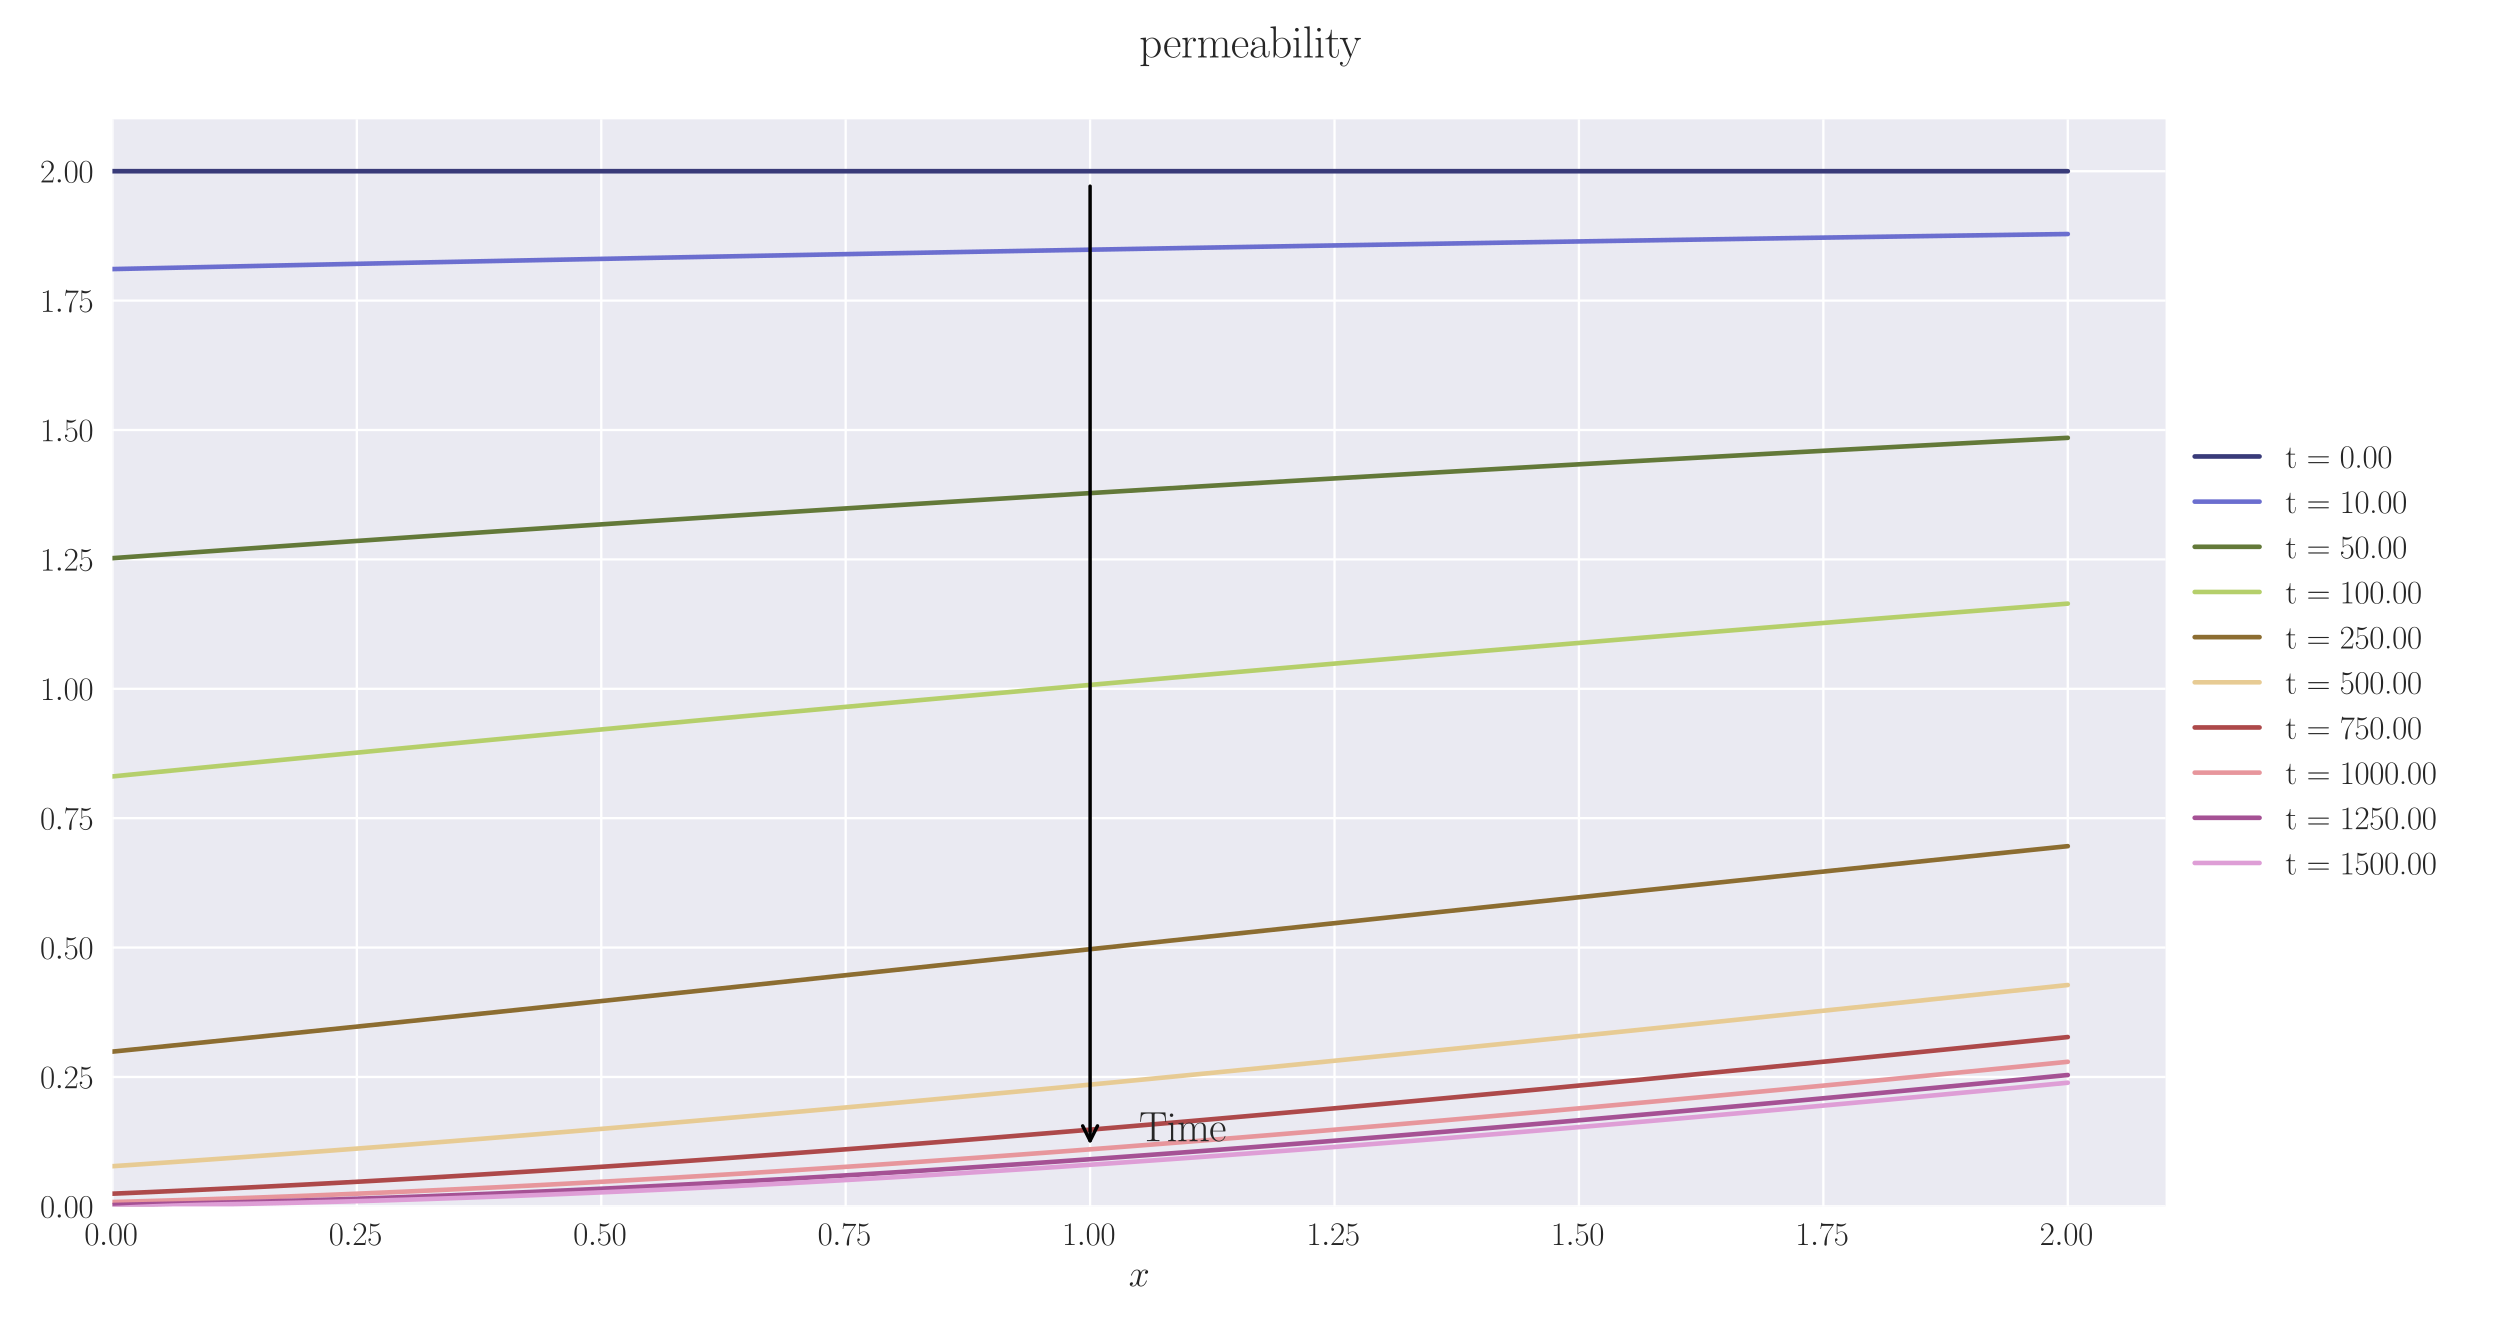 <?xml version="1.0" encoding="utf-8" standalone="no"?>
<!DOCTYPE svg PUBLIC "-//W3C//DTD SVG 1.1//EN"
  "http://www.w3.org/Graphics/SVG/1.1/DTD/svg11.dtd">
<svg xmlns:xlink="http://www.w3.org/1999/xlink" width="1080pt" height="576pt" viewBox="0 0 1080 576" xmlns="http://www.w3.org/2000/svg" version="1.1">
 <defs>
  <style type="text/css">*{stroke-linejoin: round; stroke-linecap: butt}</style>
 </defs>
 <g id="figure_1">
  <g id="patch_1">
   <path d="M 0 576 
L 1080 576 
L 1080 0 
L 0 0 
z
" style="fill: #ffffff"/>
  </g>
  <g id="axes_1">
   <g id="patch_2">
    <path d="M 48.559 521.153 
L 935.518 521.153 
L 935.518 51.564 
L 48.559 51.564 
z
" style="fill: #eaeaf2"/>
   </g>
   <g id="matplotlib.axis_1">
    <g id="xtick_1">
     <g id="line2d_1">
      <path d="M 48.559 521.153 
L 48.559 51.564 
" clip-path="url(#p40b52e8d7a)" style="fill: none; stroke: #ffffff; stroke-linecap: round"/>
     </g>
     <g id="line2d_2"/>
     <g id="text_1">
      <!-- $\mathdefault{0.00}$ -->
      <g style="fill: #262626" transform="translate(36.42 537.839) scale(0.14 -0.14)">
       <defs>
        <path id="CMR17-30" d="M 2688 2025 
C 2688 2416 2682 3080 2413 3591 
C 2176 4039 1798 4198 1466 4198 
C 1158 4198 768 4058 525 3597 
C 269 3118 243 2524 243 2025 
C 243 1661 250 1106 448 619 
C 723 -39 1216 -128 1466 -128 
C 1760 -128 2208 -7 2470 600 
C 2662 1042 2688 1559 2688 2025 
z
M 1466 -26 
C 1056 -26 813 325 723 812 
C 653 1188 653 1738 653 2096 
C 653 2588 653 2997 736 3387 
C 858 3929 1216 4096 1466 4096 
C 1728 4096 2067 3923 2189 3400 
C 2272 3036 2278 2607 2278 2096 
C 2278 1680 2278 1169 2202 792 
C 2067 95 1690 -26 1466 -26 
z
" transform="scale(0.016)"/>
        <path id="CMMI12-3a" d="M 1178 307 
C 1178 492 1024 619 870 619 
C 685 619 557 466 557 313 
C 557 128 710 0 864 0 
C 1050 0 1178 153 1178 307 
z
" transform="scale(0.016)"/>
       </defs>
       <use xlink:href="#CMR17-30" transform="scale(0.996)"/>
       <use xlink:href="#CMMI12-3a" transform="translate(45.69 0) scale(0.996)"/>
       <use xlink:href="#CMR17-30" transform="translate(72.788 0) scale(0.996)"/>
       <use xlink:href="#CMR17-30" transform="translate(118.478 0) scale(0.996)"/>
      </g>
     </g>
    </g>
    <g id="xtick_2">
     <g id="line2d_3">
      <path d="M 154.149 521.153 
L 154.149 51.564 
" clip-path="url(#p40b52e8d7a)" style="fill: none; stroke: #ffffff; stroke-linecap: round"/>
     </g>
     <g id="line2d_4"/>
     <g id="text_2">
      <!-- $\mathdefault{0.25}$ -->
      <g style="fill: #262626" transform="translate(142.01 537.839) scale(0.14 -0.14)">
       <defs>
        <path id="CMR17-32" d="M 2669 989 
L 2554 989 
C 2490 536 2438 459 2413 420 
C 2381 369 1920 369 1830 369 
L 602 369 
C 832 619 1280 1072 1824 1597 
C 2214 1967 2669 2402 2669 3035 
C 2669 3790 2067 4224 1395 4224 
C 691 4224 262 3604 262 3030 
C 262 2780 448 2748 525 2748 
C 589 2748 781 2787 781 3010 
C 781 3207 614 3264 525 3264 
C 486 3264 448 3258 422 3245 
C 544 3790 915 4058 1306 4058 
C 1862 4058 2227 3617 2227 3035 
C 2227 2479 1901 2000 1536 1584 
L 262 146 
L 262 0 
L 2515 0 
L 2669 989 
z
" transform="scale(0.016)"/>
        <path id="CMR17-35" d="M 730 3692 
C 794 3666 1056 3584 1325 3584 
C 1920 3584 2246 3911 2432 4100 
C 2432 4157 2432 4192 2394 4192 
C 2387 4192 2374 4192 2323 4163 
C 2099 4058 1837 3973 1517 3973 
C 1325 3973 1037 3999 723 4139 
C 653 4171 640 4171 634 4171 
C 602 4171 595 4164 595 4037 
L 595 2203 
C 595 2089 595 2057 659 2057 
C 691 2057 704 2070 736 2114 
C 941 2401 1222 2522 1542 2522 
C 1766 2522 2246 2382 2246 1289 
C 2246 1085 2246 715 2054 421 
C 1894 159 1645 25 1370 25 
C 947 25 518 320 403 814 
C 429 807 480 795 506 795 
C 589 795 749 840 749 1038 
C 749 1210 627 1280 506 1280 
C 358 1280 262 1190 262 1011 
C 262 454 704 -128 1382 -128 
C 2042 -128 2669 440 2669 1264 
C 2669 2030 2170 2624 1549 2624 
C 1222 2624 947 2503 730 2274 
L 730 3692 
z
" transform="scale(0.016)"/>
       </defs>
       <use xlink:href="#CMR17-30" transform="scale(0.996)"/>
       <use xlink:href="#CMMI12-3a" transform="translate(45.69 0) scale(0.996)"/>
       <use xlink:href="#CMR17-32" transform="translate(72.788 0) scale(0.996)"/>
       <use xlink:href="#CMR17-35" transform="translate(118.478 0) scale(0.996)"/>
      </g>
     </g>
    </g>
    <g id="xtick_3">
     <g id="line2d_5">
      <path d="M 259.74 521.153 
L 259.74 51.564 
" clip-path="url(#p40b52e8d7a)" style="fill: none; stroke: #ffffff; stroke-linecap: round"/>
     </g>
     <g id="line2d_6"/>
     <g id="text_3">
      <!-- $\mathdefault{0.50}$ -->
      <g style="fill: #262626" transform="translate(247.6 537.839) scale(0.14 -0.14)">
       <use xlink:href="#CMR17-30" transform="scale(0.996)"/>
       <use xlink:href="#CMMI12-3a" transform="translate(45.69 0) scale(0.996)"/>
       <use xlink:href="#CMR17-35" transform="translate(72.788 0) scale(0.996)"/>
       <use xlink:href="#CMR17-30" transform="translate(118.478 0) scale(0.996)"/>
      </g>
     </g>
    </g>
    <g id="xtick_4">
     <g id="line2d_7">
      <path d="M 365.33 521.153 
L 365.33 51.564 
" clip-path="url(#p40b52e8d7a)" style="fill: none; stroke: #ffffff; stroke-linecap: round"/>
     </g>
     <g id="line2d_8"/>
     <g id="text_4">
      <!-- $\mathdefault{0.75}$ -->
      <g style="fill: #262626" transform="translate(353.19 537.839) scale(0.14 -0.14)">
       <defs>
        <path id="CMR17-37" d="M 2886 3941 
L 2886 4081 
L 1382 4081 
C 634 4081 621 4165 595 4288 
L 480 4288 
L 294 3094 
L 410 3094 
C 429 3215 474 3540 550 3661 
C 589 3712 1062 3712 1171 3712 
L 2579 3712 
L 1869 2661 
C 1395 1954 1069 999 1069 165 
C 1069 89 1069 -128 1299 -128 
C 1530 -128 1530 89 1530 171 
L 1530 465 
C 1530 1508 1709 2196 2003 2636 
L 2886 3941 
z
" transform="scale(0.016)"/>
       </defs>
       <use xlink:href="#CMR17-30" transform="scale(0.996)"/>
       <use xlink:href="#CMMI12-3a" transform="translate(45.69 0) scale(0.996)"/>
       <use xlink:href="#CMR17-37" transform="translate(72.788 0) scale(0.996)"/>
       <use xlink:href="#CMR17-35" transform="translate(118.478 0) scale(0.996)"/>
      </g>
     </g>
    </g>
    <g id="xtick_5">
     <g id="line2d_9">
      <path d="M 470.92 521.153 
L 470.92 51.564 
" clip-path="url(#p40b52e8d7a)" style="fill: none; stroke: #ffffff; stroke-linecap: round"/>
     </g>
     <g id="line2d_10"/>
     <g id="text_5">
      <!-- $\mathdefault{1.00}$ -->
      <g style="fill: #262626" transform="translate(458.781 537.839) scale(0.14 -0.14)">
       <defs>
        <path id="CMR17-31" d="M 1702 4058 
C 1702 4192 1696 4192 1606 4192 
C 1357 3916 979 3827 621 3827 
C 602 3827 570 3827 563 3808 
C 557 3795 557 3782 557 3648 
C 755 3648 1088 3686 1344 3839 
L 1344 461 
C 1344 236 1331 160 781 160 
L 589 160 
L 589 0 
C 896 0 1216 0 1523 0 
C 1830 0 2150 0 2458 0 
L 2458 160 
L 2266 160 
C 1715 160 1702 230 1702 458 
L 1702 4058 
z
" transform="scale(0.016)"/>
       </defs>
       <use xlink:href="#CMR17-31" transform="scale(0.996)"/>
       <use xlink:href="#CMMI12-3a" transform="translate(45.69 0) scale(0.996)"/>
       <use xlink:href="#CMR17-30" transform="translate(72.788 0) scale(0.996)"/>
       <use xlink:href="#CMR17-30" transform="translate(118.478 0) scale(0.996)"/>
      </g>
     </g>
    </g>
    <g id="xtick_6">
     <g id="line2d_11">
      <path d="M 576.511 521.153 
L 576.511 51.564 
" clip-path="url(#p40b52e8d7a)" style="fill: none; stroke: #ffffff; stroke-linecap: round"/>
     </g>
     <g id="line2d_12"/>
     <g id="text_6">
      <!-- $\mathdefault{1.25}$ -->
      <g style="fill: #262626" transform="translate(564.371 537.839) scale(0.14 -0.14)">
       <use xlink:href="#CMR17-31" transform="scale(0.996)"/>
       <use xlink:href="#CMMI12-3a" transform="translate(45.69 0) scale(0.996)"/>
       <use xlink:href="#CMR17-32" transform="translate(72.788 0) scale(0.996)"/>
       <use xlink:href="#CMR17-35" transform="translate(118.478 0) scale(0.996)"/>
      </g>
     </g>
    </g>
    <g id="xtick_7">
     <g id="line2d_13">
      <path d="M 682.101 521.153 
L 682.101 51.564 
" clip-path="url(#p40b52e8d7a)" style="fill: none; stroke: #ffffff; stroke-linecap: round"/>
     </g>
     <g id="line2d_14"/>
     <g id="text_7">
      <!-- $\mathdefault{1.50}$ -->
      <g style="fill: #262626" transform="translate(669.961 537.839) scale(0.14 -0.14)">
       <use xlink:href="#CMR17-31" transform="scale(0.996)"/>
       <use xlink:href="#CMMI12-3a" transform="translate(45.69 0) scale(0.996)"/>
       <use xlink:href="#CMR17-35" transform="translate(72.788 0) scale(0.996)"/>
       <use xlink:href="#CMR17-30" transform="translate(118.478 0) scale(0.996)"/>
      </g>
     </g>
    </g>
    <g id="xtick_8">
     <g id="line2d_15">
      <path d="M 787.691 521.153 
L 787.691 51.564 
" clip-path="url(#p40b52e8d7a)" style="fill: none; stroke: #ffffff; stroke-linecap: round"/>
     </g>
     <g id="line2d_16"/>
     <g id="text_8">
      <!-- $\mathdefault{1.75}$ -->
      <g style="fill: #262626" transform="translate(775.552 537.839) scale(0.14 -0.14)">
       <use xlink:href="#CMR17-31" transform="scale(0.996)"/>
       <use xlink:href="#CMMI12-3a" transform="translate(45.69 0) scale(0.996)"/>
       <use xlink:href="#CMR17-37" transform="translate(72.788 0) scale(0.996)"/>
       <use xlink:href="#CMR17-35" transform="translate(118.478 0) scale(0.996)"/>
      </g>
     </g>
    </g>
    <g id="xtick_9">
     <g id="line2d_17">
      <path d="M 893.282 521.153 
L 893.282 51.564 
" clip-path="url(#p40b52e8d7a)" style="fill: none; stroke: #ffffff; stroke-linecap: round"/>
     </g>
     <g id="line2d_18"/>
     <g id="text_9">
      <!-- $\mathdefault{2.00}$ -->
      <g style="fill: #262626" transform="translate(881.142 537.839) scale(0.14 -0.14)">
       <use xlink:href="#CMR17-32" transform="scale(0.996)"/>
       <use xlink:href="#CMMI12-3a" transform="translate(45.69 0) scale(0.996)"/>
       <use xlink:href="#CMR17-30" transform="translate(72.788 0) scale(0.996)"/>
       <use xlink:href="#CMR17-30" transform="translate(118.478 0) scale(0.996)"/>
      </g>
     </g>
    </g>
    <g id="text_10">
     <!-- $x$ -->
     <g style="fill: #262626" transform="translate(487.604 555.621) scale(0.16 -0.16)">
      <defs>
       <path id="CMMI12-78" d="M 3034 2606 
C 2829 2567 2752 2414 2752 2293 
C 2752 2139 2874 2088 2963 2088 
C 3155 2088 3290 2254 3290 2427 
C 3290 2695 2982 2816 2714 2816 
C 2323 2816 2106 2433 2048 2312 
C 1901 2816 1504 2816 1389 2816 
C 736 2816 390 1980 390 1839 
C 390 1814 416 1782 461 1782 
C 512 1782 525 1820 538 1846 
C 755 2555 1184 2689 1370 2689 
C 1658 2689 1715 2420 1715 2267 
C 1715 2127 1677 1980 1600 1673 
L 1382 798 
C 1286 415 1101 64 762 64 
C 730 64 570 64 435 147 
C 666 192 717 383 717 460 
C 717 588 621 664 499 664 
C 346 664 179 530 179 326 
C 179 57 480 -64 755 -64 
C 1062 -64 1280 179 1414 441 
C 1517 64 1837 -64 2074 -64 
C 2726 -64 3072 773 3072 913 
C 3072 945 3046 971 3008 971 
C 2950 971 2944 939 2925 888 
C 2752 326 2381 64 2093 64 
C 1869 64 1747 230 1747 492 
C 1747 632 1773 734 1875 1156 
L 2099 2024 
C 2195 2408 2413 2689 2707 2689 
C 2720 2689 2899 2689 3034 2606 
z
" transform="scale(0.016)"/>
      </defs>
      <use xlink:href="#CMMI12-78" transform="scale(0.996)"/>
     </g>
    </g>
   </g>
   <g id="matplotlib.axis_2">
    <g id="ytick_1">
     <g id="line2d_19">
      <path d="M 48.559 521.153 
L 935.518 521.153 
" clip-path="url(#p40b52e8d7a)" style="fill: none; stroke: #ffffff; stroke-linecap: round"/>
     </g>
     <g id="line2d_20"/>
     <g id="text_11">
      <!-- $\mathdefault{0.00}$ -->
      <g style="fill: #262626" transform="translate(17.28 525.996) scale(0.14 -0.14)">
       <use xlink:href="#CMR17-30" transform="scale(0.996)"/>
       <use xlink:href="#CMMI12-3a" transform="translate(45.69 0) scale(0.996)"/>
       <use xlink:href="#CMR17-30" transform="translate(72.788 0) scale(0.996)"/>
       <use xlink:href="#CMR17-30" transform="translate(118.478 0) scale(0.996)"/>
      </g>
     </g>
    </g>
    <g id="ytick_2">
     <g id="line2d_21">
      <path d="M 48.559 465.254 
L 935.518 465.254 
" clip-path="url(#p40b52e8d7a)" style="fill: none; stroke: #ffffff; stroke-linecap: round"/>
     </g>
     <g id="line2d_22"/>
     <g id="text_12">
      <!-- $\mathdefault{0.25}$ -->
      <g style="fill: #262626" transform="translate(17.28 470.097) scale(0.14 -0.14)">
       <use xlink:href="#CMR17-30" transform="scale(0.996)"/>
       <use xlink:href="#CMMI12-3a" transform="translate(45.69 0) scale(0.996)"/>
       <use xlink:href="#CMR17-32" transform="translate(72.788 0) scale(0.996)"/>
       <use xlink:href="#CMR17-35" transform="translate(118.478 0) scale(0.996)"/>
      </g>
     </g>
    </g>
    <g id="ytick_3">
     <g id="line2d_23">
      <path d="M 48.559 409.356 
L 935.518 409.356 
" clip-path="url(#p40b52e8d7a)" style="fill: none; stroke: #ffffff; stroke-linecap: round"/>
     </g>
     <g id="line2d_24"/>
     <g id="text_13">
      <!-- $\mathdefault{0.50}$ -->
      <g style="fill: #262626" transform="translate(17.28 414.198) scale(0.14 -0.14)">
       <use xlink:href="#CMR17-30" transform="scale(0.996)"/>
       <use xlink:href="#CMMI12-3a" transform="translate(45.69 0) scale(0.996)"/>
       <use xlink:href="#CMR17-35" transform="translate(72.788 0) scale(0.996)"/>
       <use xlink:href="#CMR17-30" transform="translate(118.478 0) scale(0.996)"/>
      </g>
     </g>
    </g>
    <g id="ytick_4">
     <g id="line2d_25">
      <path d="M 48.559 353.457 
L 935.518 353.457 
" clip-path="url(#p40b52e8d7a)" style="fill: none; stroke: #ffffff; stroke-linecap: round"/>
     </g>
     <g id="line2d_26"/>
     <g id="text_14">
      <!-- $\mathdefault{0.75}$ -->
      <g style="fill: #262626" transform="translate(17.28 358.3) scale(0.14 -0.14)">
       <use xlink:href="#CMR17-30" transform="scale(0.996)"/>
       <use xlink:href="#CMMI12-3a" transform="translate(45.69 0) scale(0.996)"/>
       <use xlink:href="#CMR17-37" transform="translate(72.788 0) scale(0.996)"/>
       <use xlink:href="#CMR17-35" transform="translate(118.478 0) scale(0.996)"/>
      </g>
     </g>
    </g>
    <g id="ytick_5">
     <g id="line2d_27">
      <path d="M 48.559 297.558 
L 935.518 297.558 
" clip-path="url(#p40b52e8d7a)" style="fill: none; stroke: #ffffff; stroke-linecap: round"/>
     </g>
     <g id="line2d_28"/>
     <g id="text_15">
      <!-- $\mathdefault{1.00}$ -->
      <g style="fill: #262626" transform="translate(17.28 302.401) scale(0.14 -0.14)">
       <use xlink:href="#CMR17-31" transform="scale(0.996)"/>
       <use xlink:href="#CMMI12-3a" transform="translate(45.69 0) scale(0.996)"/>
       <use xlink:href="#CMR17-30" transform="translate(72.788 0) scale(0.996)"/>
       <use xlink:href="#CMR17-30" transform="translate(118.478 0) scale(0.996)"/>
      </g>
     </g>
    </g>
    <g id="ytick_6">
     <g id="line2d_29">
      <path d="M 48.559 241.659 
L 935.518 241.659 
" clip-path="url(#p40b52e8d7a)" style="fill: none; stroke: #ffffff; stroke-linecap: round"/>
     </g>
     <g id="line2d_30"/>
     <g id="text_16">
      <!-- $\mathdefault{1.25}$ -->
      <g style="fill: #262626" transform="translate(17.28 246.502) scale(0.14 -0.14)">
       <use xlink:href="#CMR17-31" transform="scale(0.996)"/>
       <use xlink:href="#CMMI12-3a" transform="translate(45.69 0) scale(0.996)"/>
       <use xlink:href="#CMR17-32" transform="translate(72.788 0) scale(0.996)"/>
       <use xlink:href="#CMR17-35" transform="translate(118.478 0) scale(0.996)"/>
      </g>
     </g>
    </g>
    <g id="ytick_7">
     <g id="line2d_31">
      <path d="M 48.559 185.76 
L 935.518 185.76 
" clip-path="url(#p40b52e8d7a)" style="fill: none; stroke: #ffffff; stroke-linecap: round"/>
     </g>
     <g id="line2d_32"/>
     <g id="text_17">
      <!-- $\mathdefault{1.50}$ -->
      <g style="fill: #262626" transform="translate(17.28 190.603) scale(0.14 -0.14)">
       <use xlink:href="#CMR17-31" transform="scale(0.996)"/>
       <use xlink:href="#CMMI12-3a" transform="translate(45.69 0) scale(0.996)"/>
       <use xlink:href="#CMR17-35" transform="translate(72.788 0) scale(0.996)"/>
       <use xlink:href="#CMR17-30" transform="translate(118.478 0) scale(0.996)"/>
      </g>
     </g>
    </g>
    <g id="ytick_8">
     <g id="line2d_33">
      <path d="M 48.559 129.862 
L 935.518 129.862 
" clip-path="url(#p40b52e8d7a)" style="fill: none; stroke: #ffffff; stroke-linecap: round"/>
     </g>
     <g id="line2d_34"/>
     <g id="text_18">
      <!-- $\mathdefault{1.75}$ -->
      <g style="fill: #262626" transform="translate(17.28 134.705) scale(0.14 -0.14)">
       <use xlink:href="#CMR17-31" transform="scale(0.996)"/>
       <use xlink:href="#CMMI12-3a" transform="translate(45.69 0) scale(0.996)"/>
       <use xlink:href="#CMR17-37" transform="translate(72.788 0) scale(0.996)"/>
       <use xlink:href="#CMR17-35" transform="translate(118.478 0) scale(0.996)"/>
      </g>
     </g>
    </g>
    <g id="ytick_9">
     <g id="line2d_35">
      <path d="M 48.559 73.963 
L 935.518 73.963 
" clip-path="url(#p40b52e8d7a)" style="fill: none; stroke: #ffffff; stroke-linecap: round"/>
     </g>
     <g id="line2d_36"/>
     <g id="text_19">
      <!-- $\mathdefault{2.00}$ -->
      <g style="fill: #262626" transform="translate(17.28 78.806) scale(0.14 -0.14)">
       <use xlink:href="#CMR17-32" transform="scale(0.996)"/>
       <use xlink:href="#CMMI12-3a" transform="translate(45.69 0) scale(0.996)"/>
       <use xlink:href="#CMR17-30" transform="translate(72.788 0) scale(0.996)"/>
       <use xlink:href="#CMR17-30" transform="translate(118.478 0) scale(0.996)"/>
      </g>
     </g>
    </g>
   </g>
   <g id="line2d_37">
    <path d="M 48.559 73.963 
L 57.006 73.963 
L 65.454 73.963 
L 73.901 73.963 
L 82.348 73.963 
L 90.795 73.963 
L 99.242 73.963 
L 107.69 73.963 
L 116.137 73.963 
L 124.584 73.963 
L 133.031 73.963 
L 141.479 73.963 
L 149.926 73.963 
L 158.373 73.963 
L 166.82 73.963 
L 175.267 73.963 
L 183.715 73.963 
L 192.162 73.963 
L 200.609 73.963 
L 209.056 73.963 
L 217.504 73.963 
L 225.951 73.963 
L 234.398 73.963 
L 242.845 73.963 
L 251.292 73.963 
L 259.74 73.963 
L 268.187 73.963 
L 276.634 73.963 
L 285.081 73.963 
L 293.529 73.963 
L 301.976 73.963 
L 310.423 73.963 
L 318.87 73.963 
L 327.317 73.963 
L 335.765 73.963 
L 344.212 73.963 
L 352.659 73.963 
L 361.106 73.963 
L 369.554 73.963 
L 378.001 73.963 
L 386.448 73.963 
L 394.895 73.963 
L 403.343 73.963 
L 411.79 73.963 
L 420.237 73.963 
L 428.684 73.963 
L 437.131 73.963 
L 445.579 73.963 
L 454.026 73.963 
L 462.473 73.963 
L 470.92 73.963 
L 479.368 73.963 
L 487.815 73.963 
L 496.262 73.963 
L 504.709 73.963 
L 513.156 73.963 
L 521.604 73.963 
L 530.051 73.963 
L 538.498 73.963 
L 546.945 73.963 
L 555.393 73.963 
L 563.84 73.963 
L 572.287 73.963 
L 580.734 73.963 
L 589.181 73.963 
L 597.629 73.963 
L 606.076 73.963 
L 614.523 73.963 
L 622.97 73.963 
L 631.418 73.963 
L 639.865 73.963 
L 648.312 73.963 
L 656.759 73.963 
L 665.206 73.963 
L 673.654 73.963 
L 682.101 73.963 
L 690.548 73.963 
L 698.995 73.963 
L 707.443 73.963 
L 715.89 73.963 
L 724.337 73.963 
L 732.784 73.963 
L 741.232 73.963 
L 749.679 73.963 
L 758.126 73.963 
L 766.573 73.963 
L 775.02 73.963 
L 783.468 73.963 
L 791.915 73.963 
L 800.362 73.963 
L 808.809 73.963 
L 817.257 73.963 
L 825.704 73.963 
L 834.151 73.963 
L 842.598 73.963 
L 851.045 73.963 
L 859.493 73.963 
L 867.94 73.963 
L 876.387 73.963 
L 884.834 73.963 
L 893.282 73.963 
" clip-path="url(#p40b52e8d7a)" style="fill: none; stroke: #393b79; stroke-width: 2; stroke-linecap: round"/>
   </g>
   <g id="line2d_38">
    <path d="M 48.559 116.243 
L 57.006 116.059 
L 65.454 115.875 
L 73.901 115.691 
L 82.348 115.506 
L 90.795 115.323 
L 99.242 115.14 
L 107.69 114.959 
L 116.137 114.778 
L 124.584 114.598 
L 133.031 114.419 
L 141.479 114.241 
L 149.926 114.063 
L 158.373 113.887 
L 166.82 113.711 
L 175.267 113.537 
L 183.715 113.363 
L 192.162 113.19 
L 200.609 113.018 
L 209.056 112.846 
L 217.504 112.676 
L 225.951 112.506 
L 234.398 112.337 
L 242.845 112.169 
L 251.292 112.002 
L 259.74 111.835 
L 268.187 111.667 
L 276.634 111.499 
L 285.081 111.333 
L 293.529 111.167 
L 301.976 111.003 
L 310.423 110.839 
L 318.87 110.676 
L 327.317 110.513 
L 335.765 110.352 
L 344.212 110.191 
L 352.659 110.031 
L 361.106 109.871 
L 369.554 109.713 
L 378.001 109.555 
L 386.448 109.398 
L 394.895 109.242 
L 403.343 109.087 
L 411.79 108.932 
L 420.237 108.778 
L 428.684 108.625 
L 437.131 108.472 
L 445.579 108.32 
L 454.026 108.169 
L 462.473 108.019 
L 470.92 107.869 
L 479.368 107.718 
L 487.815 107.567 
L 496.262 107.418 
L 504.709 107.269 
L 513.156 107.121 
L 521.604 106.973 
L 530.051 106.826 
L 538.498 106.68 
L 546.945 106.535 
L 555.393 106.391 
L 563.84 106.247 
L 572.287 106.103 
L 580.734 105.961 
L 589.181 105.819 
L 597.629 105.678 
L 606.076 105.537 
L 614.523 105.397 
L 622.97 105.258 
L 631.418 105.12 
L 639.865 104.982 
L 648.312 104.845 
L 656.759 104.708 
L 665.206 104.572 
L 673.654 104.437 
L 682.101 104.303 
L 690.548 104.169 
L 698.995 104.035 
L 707.443 103.903 
L 715.89 103.769 
L 724.337 103.635 
L 732.784 103.503 
L 741.232 103.371 
L 749.679 103.239 
L 758.126 103.108 
L 766.573 102.978 
L 775.02 102.849 
L 783.468 102.72 
L 791.915 102.591 
L 800.362 102.464 
L 808.809 102.337 
L 817.257 102.21 
L 825.704 102.084 
L 834.151 101.959 
L 842.598 101.834 
L 851.045 101.71 
L 859.493 101.587 
L 867.94 101.464 
L 876.387 101.341 
L 884.834 101.22 
L 893.282 101.098 
" clip-path="url(#p40b52e8d7a)" style="fill: none; stroke: #6b6ecf; stroke-width: 2; stroke-linecap: round"/>
   </g>
   <g id="line2d_39">
    <path d="M 48.559 241.131 
L 57.006 240.527 
L 65.454 239.922 
L 73.901 239.319 
L 82.348 238.718 
L 90.795 238.122 
L 99.242 237.524 
L 107.69 236.927 
L 116.137 236.335 
L 124.584 235.746 
L 133.031 235.154 
L 141.479 234.565 
L 149.926 233.98 
L 158.373 233.399 
L 166.82 232.814 
L 175.267 232.232 
L 183.715 231.655 
L 192.162 231.08 
L 200.609 230.502 
L 209.056 229.928 
L 217.504 229.357 
L 225.951 228.79 
L 234.398 228.22 
L 242.845 227.652 
L 251.292 227.088 
L 259.74 226.528 
L 268.187 225.966 
L 276.634 225.405 
L 285.081 224.848 
L 293.529 224.294 
L 301.976 223.741 
L 310.423 223.187 
L 318.87 222.636 
L 327.317 222.088 
L 335.765 221.543 
L 344.212 220.997 
L 352.659 220.452 
L 361.106 219.91 
L 369.554 219.372 
L 378.001 218.835 
L 386.448 218.296 
L 394.895 217.761 
L 403.343 217.228 
L 411.79 216.699 
L 420.237 216.169 
L 428.684 215.639 
L 437.131 215.113 
L 445.579 214.589 
L 454.026 214.068 
L 462.473 213.546 
L 470.92 213.025 
L 479.368 212.507 
L 487.815 211.992 
L 496.262 211.48 
L 504.709 210.966 
L 513.156 210.454 
L 521.604 209.944 
L 530.051 209.437 
L 538.498 208.933 
L 546.945 208.429 
L 555.393 207.924 
L 563.84 207.423 
L 572.287 206.924 
L 580.734 206.428 
L 589.181 205.933 
L 597.629 205.436 
L 606.076 204.943 
L 614.523 204.452 
L 622.97 203.963 
L 631.418 203.478 
L 639.865 202.99 
L 648.312 202.504 
L 656.759 202.02 
L 665.206 201.54 
L 673.654 201.062 
L 682.101 200.585 
L 690.548 200.106 
L 698.995 199.63 
L 707.443 199.157 
L 715.89 198.686 
L 724.337 198.217 
L 732.784 197.75 
L 741.232 197.281 
L 749.679 196.814 
L 758.126 196.35 
L 766.573 195.889 
L 775.02 195.43 
L 783.468 194.971 
L 791.915 194.512 
L 800.362 194.054 
L 808.809 193.6 
L 817.257 193.148 
L 825.704 192.698 
L 834.151 192.25 
L 842.598 191.799 
L 851.045 191.351 
L 859.493 190.906 
L 867.94 190.462 
L 876.387 190.022 
L 884.834 189.583 
L 893.282 189.143 
" clip-path="url(#p40b52e8d7a)" style="fill: none; stroke: #637939; stroke-width: 2; stroke-linecap: round"/>
   </g>
   <g id="line2d_40">
    <path d="M 48.559 335.416 
L 57.006 334.586 
L 65.454 333.756 
L 73.901 332.928 
L 82.348 332.103 
L 90.795 331.278 
L 99.242 330.454 
L 107.69 329.634 
L 116.137 328.813 
L 124.584 327.995 
L 133.031 327.179 
L 141.479 326.363 
L 149.926 325.55 
L 158.373 324.738 
L 166.82 323.927 
L 175.267 323.12 
L 183.715 322.312 
L 192.162 321.506 
L 200.609 320.703 
L 209.056 319.9 
L 217.504 319.101 
L 225.951 318.301 
L 234.398 317.504 
L 242.845 316.709 
L 251.292 315.914 
L 259.74 315.123 
L 268.187 314.331 
L 276.634 313.544 
L 285.081 312.756 
L 293.529 311.971 
L 301.976 311.187 
L 310.423 310.405 
L 318.87 309.625 
L 327.317 308.846 
L 335.765 308.07 
L 344.212 307.294 
L 352.659 306.522 
L 361.106 305.749 
L 369.554 304.98 
L 378.001 304.211 
L 386.448 303.446 
L 394.895 302.68 
L 403.343 301.919 
L 411.79 301.156 
L 420.237 300.398 
L 428.684 299.64 
L 437.131 298.885 
L 445.579 298.13 
L 454.026 297.378 
L 462.473 296.628 
L 470.92 295.879 
L 479.368 295.132 
L 487.815 294.387 
L 496.262 293.645 
L 504.709 292.902 
L 513.156 292.164 
L 521.604 291.424 
L 530.051 290.69 
L 538.498 289.954 
L 546.945 289.222 
L 555.393 288.492 
L 563.84 287.762 
L 572.287 287.037 
L 580.734 286.31 
L 589.181 285.588 
L 597.629 284.865 
L 606.076 284.146 
L 614.523 283.429 
L 622.97 282.712 
L 631.418 282 
L 639.865 281.285 
L 648.312 280.575 
L 656.759 279.867 
L 665.206 279.159 
L 673.654 278.456 
L 682.101 277.751 
L 690.548 277.05 
L 698.995 276.351 
L 707.443 275.652 
L 715.89 274.957 
L 724.337 274.262 
L 732.784 273.57 
L 741.232 272.881 
L 749.679 272.191 
L 758.126 271.504 
L 766.573 270.82 
L 775.02 270.136 
L 783.468 269.456 
L 791.915 268.776 
L 800.362 268.097 
L 808.809 267.424 
L 817.257 266.749 
L 825.704 266.076 
L 834.151 265.408 
L 842.598 264.738 
L 851.045 264.071 
L 859.493 263.409 
L 867.94 262.744 
L 876.387 262.083 
L 884.834 261.426 
L 893.282 260.766 
" clip-path="url(#p40b52e8d7a)" style="fill: none; stroke: #b5cf6b; stroke-width: 2; stroke-linecap: round"/>
   </g>
   <g id="line2d_41">
    <path d="M 48.559 454.302 
L 57.006 453.447 
L 65.454 452.591 
L 73.901 451.732 
L 82.348 450.872 
L 90.795 450.01 
L 99.242 449.147 
L 107.69 448.281 
L 116.137 447.414 
L 124.584 446.545 
L 133.031 445.675 
L 141.479 444.803 
L 149.926 443.93 
L 158.373 443.055 
L 166.82 442.179 
L 175.267 441.301 
L 183.715 440.422 
L 192.162 439.542 
L 200.609 438.661 
L 209.056 437.779 
L 217.504 436.895 
L 225.951 436.01 
L 234.398 435.124 
L 242.845 434.238 
L 251.292 433.35 
L 259.74 432.461 
L 268.187 431.572 
L 276.634 430.681 
L 285.081 429.79 
L 293.529 428.898 
L 301.976 428.006 
L 310.423 427.112 
L 318.87 426.218 
L 327.317 425.324 
L 335.765 424.428 
L 344.212 423.533 
L 352.659 422.636 
L 361.106 421.74 
L 369.554 420.842 
L 378.001 419.944 
L 386.448 419.046 
L 394.895 418.148 
L 403.343 417.249 
L 411.79 416.351 
L 420.237 415.451 
L 428.684 414.552 
L 437.131 413.652 
L 445.579 412.753 
L 454.026 411.853 
L 462.473 410.953 
L 470.92 410.053 
L 479.368 409.153 
L 487.815 408.253 
L 496.262 407.353 
L 504.709 406.453 
L 513.156 405.553 
L 521.604 404.653 
L 530.051 403.753 
L 538.498 402.854 
L 546.945 401.955 
L 555.393 401.056 
L 563.84 400.157 
L 572.287 399.259 
L 580.734 398.36 
L 589.181 397.462 
L 597.629 396.565 
L 606.076 395.668 
L 614.523 394.771 
L 622.97 393.875 
L 631.418 392.979 
L 639.865 392.083 
L 648.312 391.189 
L 656.759 390.294 
L 665.206 389.4 
L 673.654 388.507 
L 682.101 387.614 
L 690.548 386.722 
L 698.995 385.83 
L 707.443 384.939 
L 715.89 384.049 
L 724.337 383.16 
L 732.784 382.272 
L 741.232 381.383 
L 749.679 380.496 
L 758.126 379.609 
L 766.573 378.723 
L 775.02 377.838 
L 783.468 376.954 
L 791.915 376.071 
L 800.362 375.188 
L 808.809 374.307 
L 817.257 373.427 
L 825.704 372.547 
L 834.151 371.668 
L 842.598 370.79 
L 851.045 369.914 
L 859.493 369.038 
L 867.94 368.163 
L 876.387 367.289 
L 884.834 366.416 
L 893.282 365.544 
" clip-path="url(#p40b52e8d7a)" style="fill: none; stroke: #8c6d31; stroke-width: 2; stroke-linecap: round"/>
   </g>
   <g id="line2d_42">
    <path d="M 48.559 503.804 
L 57.006 503.234 
L 65.454 502.656 
L 73.901 502.071 
L 82.348 501.48 
L 90.795 500.882 
L 99.242 500.277 
L 107.69 499.667 
L 116.137 499.049 
L 124.584 498.426 
L 133.031 497.796 
L 141.479 497.161 
L 149.926 496.519 
L 158.373 495.872 
L 166.82 495.219 
L 175.267 494.56 
L 183.715 493.896 
L 192.162 493.226 
L 200.609 492.551 
L 209.056 491.87 
L 217.504 491.184 
L 225.951 490.493 
L 234.398 489.797 
L 242.845 489.096 
L 251.292 488.39 
L 259.74 487.679 
L 268.187 486.964 
L 276.634 486.244 
L 285.081 485.519 
L 293.529 484.79 
L 301.976 484.056 
L 310.423 483.318 
L 318.87 482.575 
L 327.317 481.829 
L 335.765 481.078 
L 344.212 480.324 
L 352.659 479.565 
L 361.106 478.802 
L 369.554 478.036 
L 378.001 477.265 
L 386.448 476.492 
L 394.895 475.714 
L 403.343 474.933 
L 411.79 474.148 
L 420.237 473.36 
L 428.684 472.569 
L 437.131 471.774 
L 445.579 470.976 
L 454.026 470.175 
L 462.473 469.371 
L 470.92 468.563 
L 479.368 467.753 
L 487.815 466.94 
L 496.262 466.124 
L 504.709 465.305 
L 513.156 464.483 
L 521.604 463.659 
L 530.051 462.832 
L 538.498 462.003 
L 546.945 461.171 
L 555.393 460.336 
L 563.84 459.5 
L 572.287 458.66 
L 580.734 457.819 
L 589.181 456.975 
L 597.629 456.13 
L 606.076 455.281 
L 614.523 454.431 
L 622.97 453.58 
L 631.418 452.725 
L 639.865 451.869 
L 648.312 451.012 
L 656.759 450.152 
L 665.206 449.291 
L 673.654 448.427 
L 682.101 447.563 
L 690.548 446.696 
L 698.995 445.828 
L 707.443 444.959 
L 715.89 444.088 
L 724.337 443.215 
L 732.784 442.342 
L 741.232 441.466 
L 749.679 440.59 
L 758.126 439.712 
L 766.573 438.833 
L 775.02 437.953 
L 783.468 437.072 
L 791.915 436.189 
L 800.362 435.306 
L 808.809 434.422 
L 817.257 433.536 
L 825.704 432.65 
L 834.151 431.762 
L 842.598 430.875 
L 851.045 429.986 
L 859.493 429.096 
L 867.94 428.205 
L 876.387 427.314 
L 884.834 426.423 
L 893.282 425.53 
" clip-path="url(#p40b52e8d7a)" style="fill: none; stroke: #e7cb94; stroke-width: 2; stroke-linecap: round"/>
   </g>
   <g id="line2d_43">
    <path d="M 48.559 515.672 
L 57.006 515.314 
L 65.454 514.946 
L 73.901 514.569 
L 82.348 514.182 
L 90.795 513.786 
L 99.242 513.38 
L 107.69 512.966 
L 116.137 512.542 
L 124.584 512.109 
L 133.031 511.668 
L 141.479 511.217 
L 149.926 510.758 
L 158.373 510.291 
L 166.82 509.815 
L 175.267 509.331 
L 183.715 508.839 
L 192.162 508.339 
L 200.609 507.831 
L 209.056 507.316 
L 217.504 506.792 
L 225.951 506.261 
L 234.398 505.723 
L 242.845 505.177 
L 251.292 504.624 
L 259.74 504.064 
L 268.187 503.496 
L 276.634 502.922 
L 285.081 502.341 
L 293.529 501.753 
L 301.976 501.159 
L 310.423 500.558 
L 318.87 499.95 
L 327.317 499.337 
L 335.765 498.717 
L 344.212 498.09 
L 352.659 497.458 
L 361.106 496.82 
L 369.554 496.176 
L 378.001 495.526 
L 386.448 494.87 
L 394.895 494.209 
L 403.343 493.542 
L 411.79 492.87 
L 420.237 492.192 
L 428.684 491.509 
L 437.131 490.821 
L 445.579 490.128 
L 454.026 489.43 
L 462.473 488.727 
L 470.92 488.019 
L 479.368 487.306 
L 487.815 486.589 
L 496.262 485.867 
L 504.709 485.14 
L 513.156 484.409 
L 521.604 483.674 
L 530.051 482.934 
L 538.498 482.19 
L 546.945 481.442 
L 555.393 480.69 
L 563.84 479.933 
L 572.287 479.173 
L 580.734 478.409 
L 589.181 477.641 
L 597.629 476.87 
L 606.076 476.095 
L 614.523 475.316 
L 622.97 474.533 
L 631.418 473.748 
L 639.865 472.958 
L 648.312 472.166 
L 656.759 471.37 
L 665.206 470.571 
L 673.654 469.769 
L 682.101 468.964 
L 690.548 468.156 
L 698.995 467.345 
L 707.443 466.53 
L 715.89 465.714 
L 724.337 464.894 
L 732.784 464.072 
L 741.232 463.247 
L 749.679 462.419 
L 758.126 461.589 
L 766.573 460.757 
L 775.02 459.922 
L 783.468 459.084 
L 791.915 458.244 
L 800.362 457.403 
L 808.809 456.558 
L 817.257 455.712 
L 825.704 454.864 
L 834.151 454.013 
L 842.598 453.161 
L 851.045 452.307 
L 859.493 451.451 
L 867.94 450.593 
L 876.387 449.733 
L 884.834 448.871 
L 893.282 448.008 
" clip-path="url(#p40b52e8d7a)" style="fill: none; stroke: #ad494a; stroke-width: 2; stroke-linecap: round"/>
   </g>
   <g id="line2d_44">
    <path d="M 48.559 519.261 
L 57.006 519.037 
L 65.454 518.802 
L 73.901 518.556 
L 82.348 518.298 
L 90.795 518.029 
L 99.242 517.749 
L 107.69 517.459 
L 116.137 517.157 
L 124.584 516.846 
L 133.031 516.523 
L 141.479 516.191 
L 149.926 515.848 
L 158.373 515.496 
L 166.82 515.133 
L 175.267 514.761 
L 183.715 514.379 
L 192.162 513.987 
L 200.609 513.587 
L 209.056 513.177 
L 217.504 512.758 
L 225.951 512.33 
L 234.398 511.893 
L 242.845 511.447 
L 251.292 510.992 
L 259.74 510.53 
L 268.187 510.058 
L 276.634 509.579 
L 285.081 509.091 
L 293.529 508.595 
L 301.976 508.091 
L 310.423 507.58 
L 318.87 507.06 
L 327.317 506.533 
L 335.765 505.999 
L 344.212 505.457 
L 352.659 504.908 
L 361.106 504.351 
L 369.554 503.788 
L 378.001 503.217 
L 386.448 502.64 
L 394.895 502.056 
L 403.343 501.465 
L 411.79 500.868 
L 420.237 500.264 
L 428.684 499.653 
L 437.131 499.037 
L 445.579 498.414 
L 454.026 497.785 
L 462.473 497.15 
L 470.92 496.509 
L 479.368 495.862 
L 487.815 495.21 
L 496.262 494.552 
L 504.709 493.888 
L 513.156 493.219 
L 521.604 492.544 
L 530.051 491.864 
L 538.498 491.179 
L 546.945 490.489 
L 555.393 489.794 
L 563.84 489.093 
L 572.287 488.388 
L 580.734 487.678 
L 589.181 486.963 
L 597.629 486.244 
L 606.076 485.52 
L 614.523 484.792 
L 622.97 484.059 
L 631.418 483.321 
L 639.865 482.58 
L 648.312 481.834 
L 656.759 481.084 
L 665.206 480.33 
L 673.654 479.573 
L 682.101 478.811 
L 690.548 478.045 
L 698.995 477.276 
L 707.443 476.503 
L 715.89 475.726 
L 724.337 474.946 
L 732.784 474.162 
L 741.232 473.375 
L 749.679 472.585 
L 758.126 471.791 
L 766.573 470.994 
L 775.02 470.194 
L 783.468 469.39 
L 791.915 468.584 
L 800.362 467.775 
L 808.809 466.962 
L 817.257 466.147 
L 825.704 465.329 
L 834.151 464.509 
L 842.598 463.686 
L 851.045 462.86 
L 859.493 462.031 
L 867.94 461.2 
L 876.387 460.367 
L 884.834 459.531 
L 893.282 458.693 
" clip-path="url(#p40b52e8d7a)" style="fill: none; stroke: #e7969c; stroke-width: 2; stroke-linecap: round"/>
   </g>
   <g id="line2d_45">
    <path d="M 48.559 520.579 
L 57.006 520.362 
L 65.454 520.179 
L 73.901 520.013 
L 82.348 519.835 
L 90.795 519.645 
L 99.242 519.443 
L 107.69 519.23 
L 116.137 519.004 
L 124.584 518.768 
L 133.031 518.519 
L 141.479 518.26 
L 149.926 517.99 
L 158.373 517.708 
L 166.82 517.416 
L 175.267 517.114 
L 183.715 516.8 
L 192.162 516.477 
L 200.609 516.143 
L 209.056 515.799 
L 217.504 515.445 
L 225.951 515.081 
L 234.398 514.707 
L 242.845 514.324 
L 251.292 513.932 
L 259.74 513.53 
L 268.187 513.118 
L 276.634 512.698 
L 285.081 512.269 
L 293.529 511.831 
L 301.976 511.384 
L 310.423 510.928 
L 318.87 510.464 
L 327.317 509.992 
L 335.765 509.511 
L 344.212 509.023 
L 352.659 508.526 
L 361.106 508.021 
L 369.554 507.508 
L 378.001 506.988 
L 386.448 506.46 
L 394.895 505.925 
L 403.343 505.382 
L 411.79 504.832 
L 420.237 504.275 
L 428.684 503.71 
L 437.131 503.139 
L 445.579 502.561 
L 454.026 501.976 
L 462.473 501.384 
L 470.92 500.786 
L 479.368 500.181 
L 487.815 499.57 
L 496.262 498.953 
L 504.709 498.329 
L 513.156 497.699 
L 521.604 497.064 
L 530.051 496.422 
L 538.498 495.775 
L 546.945 495.122 
L 555.393 494.463 
L 563.84 493.799 
L 572.287 493.129 
L 580.734 492.454 
L 589.181 491.773 
L 597.629 491.087 
L 606.076 490.397 
L 614.523 489.701 
L 622.97 489 
L 631.418 488.294 
L 639.865 487.584 
L 648.312 486.868 
L 656.759 486.149 
L 665.206 485.424 
L 673.654 484.695 
L 682.101 483.962 
L 690.548 483.224 
L 698.995 482.482 
L 707.443 481.736 
L 715.89 480.986 
L 724.337 480.232 
L 732.784 479.473 
L 741.232 478.711 
L 749.679 477.945 
L 758.126 477.176 
L 766.573 476.402 
L 775.02 475.625 
L 783.468 474.845 
L 791.915 474.061 
L 800.362 473.273 
L 808.809 472.482 
L 817.257 471.688 
L 825.704 470.891 
L 834.151 470.091 
L 842.598 469.287 
L 851.045 468.481 
L 859.493 467.671 
L 867.94 466.858 
L 876.387 466.043 
L 884.834 465.225 
L 893.282 464.404 
" clip-path="url(#p40b52e8d7a)" style="fill: none; stroke: #a55194; stroke-width: 2; stroke-linecap: round"/>
   </g>
   <g id="line2d_46">
    <path d="M 48.559 521.939 
L 57.006 521.514 
L 65.454 521.154 
L 73.901 520.85 
L 82.348 520.592 
L 90.795 520.374 
L 99.242 520.189 
L 107.69 520.023 
L 116.137 519.846 
L 124.584 519.657 
L 133.031 519.455 
L 141.479 519.243 
L 149.926 519.018 
L 158.373 518.782 
L 166.82 518.535 
L 175.267 518.276 
L 183.715 518.006 
L 192.162 517.726 
L 200.609 517.434 
L 209.056 517.132 
L 217.504 516.82 
L 225.951 516.496 
L 234.398 516.163 
L 242.845 515.82 
L 251.292 515.467 
L 259.74 515.103 
L 268.187 514.73 
L 276.634 514.348 
L 285.081 513.956 
L 293.529 513.554 
L 301.976 513.144 
L 310.423 512.724 
L 318.87 512.295 
L 327.317 511.858 
L 335.765 511.412 
L 344.212 510.957 
L 352.659 510.493 
L 361.106 510.022 
L 369.554 509.541 
L 378.001 509.053 
L 386.448 508.557 
L 394.895 508.053 
L 403.343 507.541 
L 411.79 507.021 
L 420.237 506.493 
L 428.684 505.959 
L 437.131 505.416 
L 445.579 504.867 
L 454.026 504.31 
L 462.473 503.746 
L 470.92 503.175 
L 479.368 502.598 
L 487.815 502.013 
L 496.262 501.422 
L 504.709 500.824 
L 513.156 500.22 
L 521.604 499.609 
L 530.051 498.992 
L 538.498 498.369 
L 546.945 497.74 
L 555.393 497.105 
L 563.84 496.464 
L 572.287 495.817 
L 580.734 495.164 
L 589.181 494.506 
L 597.629 493.842 
L 606.076 493.172 
L 614.523 492.498 
L 622.97 491.818 
L 631.418 491.132 
L 639.865 490.442 
L 648.312 489.746 
L 656.759 489.046 
L 665.206 488.341 
L 673.654 487.631 
L 682.101 486.916 
L 690.548 486.196 
L 698.995 485.472 
L 707.443 484.744 
L 715.89 484.011 
L 724.337 483.273 
L 732.784 482.532 
L 741.232 481.786 
L 749.679 481.036 
L 758.126 480.282 
L 766.573 479.524 
L 775.02 478.762 
L 783.468 477.997 
L 791.915 477.227 
L 800.362 476.454 
L 808.809 475.678 
L 817.257 474.898 
L 825.704 474.114 
L 834.151 473.327 
L 842.598 472.536 
L 851.045 471.742 
L 859.493 470.945 
L 867.94 470.145 
L 876.387 469.342 
L 884.834 468.536 
L 893.282 467.727 
" clip-path="url(#p40b52e8d7a)" style="fill: none; stroke: #de9ed6; stroke-width: 2; stroke-linecap: round"/>
   </g>
   <g id="patch_3">
    <path d="M 48.559 521.153 
L 48.559 51.564 
" style="fill: none"/>
   </g>
   <g id="patch_4">
    <path d="M 935.518 521.153 
L 935.518 51.564 
" style="fill: none"/>
   </g>
   <g id="patch_5">
    <path d="M 48.559 521.153 
L 935.518 521.153 
" style="fill: none"/>
   </g>
   <g id="patch_6">
    <path d="M 48.559 51.564 
L 935.518 51.564 
" style="fill: none"/>
   </g>
   <g id="patch_7">
    <path d="M 470.92 80.435 
Q 470.92 287.45 470.92 492.787 
" style="fill: none; stroke: #000000; stroke-width: 1.5; stroke-linecap: round"/>
    <path d="M 474.12 486.387 
L 470.92 492.787 
L 467.72 486.387 
" style="fill: none; stroke: #000000; stroke-width: 1.5; stroke-linecap: round"/>
   </g>
   <g id="text_20">
    <!-- Time -->
    <g style="fill: #262626" transform="translate(492.038 492.979) scale(0.18 -0.18)">
     <defs>
      <path id="CMR17-54" d="M 3981 4326 
L 288 4326 
L 179 2918 
L 294 2918 
C 378 3976 467 4160 1453 4160 
C 1568 4160 1754 4160 1805 4154 
C 1926 4135 1926 4058 1926 3912 
L 1926 459 
C 1926 230 1907 160 1376 160 
L 1197 160 
L 1197 0 
C 1504 0 1824 0 2138 0 
C 2451 0 2771 0 3078 0 
L 3078 160 
L 2899 160 
C 2368 160 2349 230 2349 459 
L 2349 3912 
C 2349 4052 2349 4129 2464 4154 
C 2515 4160 2701 4160 2816 4160 
C 3795 4160 3891 3976 3974 2918 
L 4090 2918 
L 3981 4326 
z
" transform="scale(0.016)"/>
      <path id="CMR17-69" d="M 992 3909 
C 992 4049 877 4170 730 4170 
C 589 4170 467 4056 467 3909 
C 467 3769 582 3648 730 3648 
C 870 3648 992 3763 992 3909 
z
M 243 2706 
L 243 2541 
C 602 2541 653 2502 653 2197 
L 653 427 
C 653 184 627 153 218 153 
L 218 -13 
C 371 0 646 0 806 0 
C 960 0 1222 0 1370 -13 
L 1370 153 
C 992 153 979 191 979 420 
L 979 2776 
L 243 2706 
z
" transform="scale(0.016)"/>
      <path id="CMR17-6d" d="M 4326 1933 
C 4326 2252 4269 2790 3507 2790 
C 3072 2790 2771 2496 2656 2151 
L 2650 2151 
C 2573 2676 2195 2790 1837 2790 
C 1331 2790 1069 2400 973 2144 
L 966 2144 
L 966 2790 
L 211 2720 
L 211 2554 
C 589 2554 646 2515 646 2208 
L 646 428 
C 646 184 621 153 211 153 
L 211 -13 
C 365 0 646 0 813 0 
C 979 0 1267 0 1421 -13 
L 1421 153 
C 1011 153 986 178 986 428 
L 986 1658 
C 986 2247 1344 2688 1792 2688 
C 2266 2688 2317 2266 2317 1958 
L 2317 428 
C 2317 184 2291 153 1882 153 
L 1882 -13 
C 2035 0 2317 0 2483 0 
C 2650 0 2938 0 3091 -13 
L 3091 153 
C 2682 153 2656 178 2656 428 
L 2656 1658 
C 2656 2247 3014 2688 3462 2688 
C 3936 2688 3987 2266 3987 1958 
L 3987 428 
C 3987 184 3962 153 3552 153 
L 3552 -13 
C 3706 0 3987 0 4154 0 
C 4320 0 4608 0 4762 -13 
L 4762 153 
C 4352 153 4326 178 4326 428 
L 4326 1933 
z
" transform="scale(0.016)"/>
      <path id="CMR17-65" d="M 2438 1472 
C 2464 1498 2464 1511 2464 1576 
C 2464 2238 2118 2816 1389 2816 
C 710 2816 173 2169 173 1383 
C 173 551 781 -64 1459 -64 
C 2176 -64 2458 607 2458 740 
C 2458 784 2419 784 2406 784 
C 2362 784 2355 771 2330 696 
C 2189 265 1837 51 1504 51 
C 1229 51 954 203 781 480 
C 582 803 582 1176 582 1472 
L 2438 1472 
z
M 589 1568 
C 634 2505 1126 2714 1382 2714 
C 1818 2714 2112 2297 2118 1568 
L 589 1568 
z
" transform="scale(0.016)"/>
     </defs>
     <use xlink:href="#CMR17-54" transform="scale(0.996)"/>
     <use xlink:href="#CMR17-69" transform="translate(66.51 0) scale(0.996)"/>
     <use xlink:href="#CMR17-6d" transform="translate(91.381 0) scale(0.996)"/>
     <use xlink:href="#CMR17-65" transform="translate(168.301 0) scale(0.996)"/>
    </g>
   </g>
   <g id="legend_1">
    <g id="line2d_47">
     <path d="M 948.118 197.198 
L 962.118 197.198 
L 976.118 197.198 
" style="fill: none; stroke: #393b79; stroke-width: 2; stroke-linecap: round"/>
    </g>
    <g id="text_21">
     <!-- t = 0.00 -->
     <g style="fill: #262626" transform="translate(987.318 202.098) scale(0.14 -0.14)">
      <defs>
       <path id="CMR17-74" d="M 966 2560 
L 1862 2560 
L 1862 2725 
L 966 2725 
L 966 3904 
L 851 3904 
C 838 3245 614 2668 70 2668 
L 70 2560 
L 627 2560 
L 627 771 
C 627 650 627 -64 1370 -64 
C 1747 -64 1965 306 1965 777 
L 1965 1140 
L 1850 1140 
L 1850 783 
C 1850 344 1677 51 1408 51 
C 1222 51 966 178 966 758 
L 966 2560 
z
" transform="scale(0.016)"/>
       <path id="CMR17-3d" d="M 4115 2017 
C 4211 2017 4307 2017 4307 2125 
C 4307 2240 4198 2240 4090 2240 
L 512 2240 
C 403 2240 294 2240 294 2125 
C 294 2017 390 2017 486 2017 
L 4115 2017 
z
M 4090 896 
C 4198 896 4307 896 4307 1011 
C 4307 1119 4211 1119 4115 1119 
L 486 1119 
C 390 1119 294 1119 294 1011 
C 294 896 403 896 512 896 
L 4090 896 
z
" transform="scale(0.016)"/>
       <path id="CMR17-2e" d="M 1062 261 
C 1062 420 934 522 800 522 
C 672 522 538 420 538 261 
C 538 102 666 0 800 0 
C 928 0 1062 102 1062 261 
z
" transform="scale(0.016)"/>
      </defs>
      <use xlink:href="#CMR17-74" transform="scale(0.996)"/>
      <use xlink:href="#CMR17-3d" transform="translate(65.357 0) scale(0.996)"/>
      <use xlink:href="#CMR17-30" transform="translate(167.147 0) scale(0.996)"/>
      <use xlink:href="#CMR17-2e" transform="translate(212.838 0) scale(0.996)"/>
      <use xlink:href="#CMR17-30" transform="translate(237.709 0) scale(0.996)"/>
      <use xlink:href="#CMR17-30" transform="translate(283.4 0) scale(0.996)"/>
     </g>
    </g>
    <g id="line2d_48">
     <path d="M 948.118 216.71 
L 962.118 216.71 
L 976.118 216.71 
" style="fill: none; stroke: #6b6ecf; stroke-width: 2; stroke-linecap: round"/>
    </g>
    <g id="text_22">
     <!-- t = 10.00 -->
     <g style="fill: #262626" transform="translate(987.318 221.61) scale(0.14 -0.14)">
      <use xlink:href="#CMR17-74" transform="scale(0.996)"/>
      <use xlink:href="#CMR17-3d" transform="translate(65.357 0) scale(0.996)"/>
      <use xlink:href="#CMR17-31" transform="translate(167.147 0) scale(0.996)"/>
      <use xlink:href="#CMR17-30" transform="translate(212.838 0) scale(0.996)"/>
      <use xlink:href="#CMR17-2e" transform="translate(258.528 0) scale(0.996)"/>
      <use xlink:href="#CMR17-30" transform="translate(283.4 0) scale(0.996)"/>
      <use xlink:href="#CMR17-30" transform="translate(329.09 0) scale(0.996)"/>
     </g>
    </g>
    <g id="line2d_49">
     <path d="M 948.118 236.222 
L 962.118 236.222 
L 976.118 236.222 
" style="fill: none; stroke: #637939; stroke-width: 2; stroke-linecap: round"/>
    </g>
    <g id="text_23">
     <!-- t = 50.00 -->
     <g style="fill: #262626" transform="translate(987.318 241.122) scale(0.14 -0.14)">
      <use xlink:href="#CMR17-74" transform="scale(0.996)"/>
      <use xlink:href="#CMR17-3d" transform="translate(65.357 0) scale(0.996)"/>
      <use xlink:href="#CMR17-35" transform="translate(167.147 0) scale(0.996)"/>
      <use xlink:href="#CMR17-30" transform="translate(212.838 0) scale(0.996)"/>
      <use xlink:href="#CMR17-2e" transform="translate(258.528 0) scale(0.996)"/>
      <use xlink:href="#CMR17-30" transform="translate(283.4 0) scale(0.996)"/>
      <use xlink:href="#CMR17-30" transform="translate(329.09 0) scale(0.996)"/>
     </g>
    </g>
    <g id="line2d_50">
     <path d="M 948.118 255.735 
L 962.118 255.735 
L 976.118 255.735 
" style="fill: none; stroke: #b5cf6b; stroke-width: 2; stroke-linecap: round"/>
    </g>
    <g id="text_24">
     <!-- t = 100.00 -->
     <g style="fill: #262626" transform="translate(987.318 260.635) scale(0.14 -0.14)">
      <use xlink:href="#CMR17-74" transform="scale(0.996)"/>
      <use xlink:href="#CMR17-3d" transform="translate(65.357 0) scale(0.996)"/>
      <use xlink:href="#CMR17-31" transform="translate(167.147 0) scale(0.996)"/>
      <use xlink:href="#CMR17-30" transform="translate(212.838 0) scale(0.996)"/>
      <use xlink:href="#CMR17-30" transform="translate(258.528 0) scale(0.996)"/>
      <use xlink:href="#CMR17-2e" transform="translate(304.219 0) scale(0.996)"/>
      <use xlink:href="#CMR17-30" transform="translate(329.09 0) scale(0.996)"/>
      <use xlink:href="#CMR17-30" transform="translate(374.78 0) scale(0.996)"/>
     </g>
    </g>
    <g id="line2d_51">
     <path d="M 948.118 275.247 
L 962.118 275.247 
L 976.118 275.247 
" style="fill: none; stroke: #8c6d31; stroke-width: 2; stroke-linecap: round"/>
    </g>
    <g id="text_25">
     <!-- t = 250.00 -->
     <g style="fill: #262626" transform="translate(987.318 280.147) scale(0.14 -0.14)">
      <use xlink:href="#CMR17-74" transform="scale(0.996)"/>
      <use xlink:href="#CMR17-3d" transform="translate(65.357 0) scale(0.996)"/>
      <use xlink:href="#CMR17-32" transform="translate(167.147 0) scale(0.996)"/>
      <use xlink:href="#CMR17-35" transform="translate(212.838 0) scale(0.996)"/>
      <use xlink:href="#CMR17-30" transform="translate(258.528 0) scale(0.996)"/>
      <use xlink:href="#CMR17-2e" transform="translate(304.219 0) scale(0.996)"/>
      <use xlink:href="#CMR17-30" transform="translate(329.09 0) scale(0.996)"/>
      <use xlink:href="#CMR17-30" transform="translate(374.78 0) scale(0.996)"/>
     </g>
    </g>
    <g id="line2d_52">
     <path d="M 948.118 294.759 
L 962.118 294.759 
L 976.118 294.759 
" style="fill: none; stroke: #e7cb94; stroke-width: 2; stroke-linecap: round"/>
    </g>
    <g id="text_26">
     <!-- t = 500.00 -->
     <g style="fill: #262626" transform="translate(987.318 299.659) scale(0.14 -0.14)">
      <use xlink:href="#CMR17-74" transform="scale(0.996)"/>
      <use xlink:href="#CMR17-3d" transform="translate(65.357 0) scale(0.996)"/>
      <use xlink:href="#CMR17-35" transform="translate(167.147 0) scale(0.996)"/>
      <use xlink:href="#CMR17-30" transform="translate(212.838 0) scale(0.996)"/>
      <use xlink:href="#CMR17-30" transform="translate(258.528 0) scale(0.996)"/>
      <use xlink:href="#CMR17-2e" transform="translate(304.219 0) scale(0.996)"/>
      <use xlink:href="#CMR17-30" transform="translate(329.09 0) scale(0.996)"/>
      <use xlink:href="#CMR17-30" transform="translate(374.78 0) scale(0.996)"/>
     </g>
    </g>
    <g id="line2d_53">
     <path d="M 948.118 314.271 
L 962.118 314.271 
L 976.118 314.271 
" style="fill: none; stroke: #ad494a; stroke-width: 2; stroke-linecap: round"/>
    </g>
    <g id="text_27">
     <!-- t = 750.00 -->
     <g style="fill: #262626" transform="translate(987.318 319.171) scale(0.14 -0.14)">
      <use xlink:href="#CMR17-74" transform="scale(0.996)"/>
      <use xlink:href="#CMR17-3d" transform="translate(65.357 0) scale(0.996)"/>
      <use xlink:href="#CMR17-37" transform="translate(167.147 0) scale(0.996)"/>
      <use xlink:href="#CMR17-35" transform="translate(212.838 0) scale(0.996)"/>
      <use xlink:href="#CMR17-30" transform="translate(258.528 0) scale(0.996)"/>
      <use xlink:href="#CMR17-2e" transform="translate(304.219 0) scale(0.996)"/>
      <use xlink:href="#CMR17-30" transform="translate(329.09 0) scale(0.996)"/>
      <use xlink:href="#CMR17-30" transform="translate(374.78 0) scale(0.996)"/>
     </g>
    </g>
    <g id="line2d_54">
     <path d="M 948.118 333.783 
L 962.118 333.783 
L 976.118 333.783 
" style="fill: none; stroke: #e7969c; stroke-width: 2; stroke-linecap: round"/>
    </g>
    <g id="text_28">
     <!-- t = 1000.00 -->
     <g style="fill: #262626" transform="translate(987.318 338.683) scale(0.14 -0.14)">
      <use xlink:href="#CMR17-74" transform="scale(0.996)"/>
      <use xlink:href="#CMR17-3d" transform="translate(65.357 0) scale(0.996)"/>
      <use xlink:href="#CMR17-31" transform="translate(167.147 0) scale(0.996)"/>
      <use xlink:href="#CMR17-30" transform="translate(212.838 0) scale(0.996)"/>
      <use xlink:href="#CMR17-30" transform="translate(258.528 0) scale(0.996)"/>
      <use xlink:href="#CMR17-30" transform="translate(304.219 0) scale(0.996)"/>
      <use xlink:href="#CMR17-2e" transform="translate(349.909 0) scale(0.996)"/>
      <use xlink:href="#CMR17-30" transform="translate(374.78 0) scale(0.996)"/>
      <use xlink:href="#CMR17-30" transform="translate(420.471 0) scale(0.996)"/>
     </g>
    </g>
    <g id="line2d_55">
     <path d="M 948.118 353.295 
L 962.118 353.295 
L 976.118 353.295 
" style="fill: none; stroke: #a55194; stroke-width: 2; stroke-linecap: round"/>
    </g>
    <g id="text_29">
     <!-- t = 1250.00 -->
     <g style="fill: #262626" transform="translate(987.318 358.195) scale(0.14 -0.14)">
      <use xlink:href="#CMR17-74" transform="scale(0.996)"/>
      <use xlink:href="#CMR17-3d" transform="translate(65.357 0) scale(0.996)"/>
      <use xlink:href="#CMR17-31" transform="translate(167.147 0) scale(0.996)"/>
      <use xlink:href="#CMR17-32" transform="translate(212.838 0) scale(0.996)"/>
      <use xlink:href="#CMR17-35" transform="translate(258.528 0) scale(0.996)"/>
      <use xlink:href="#CMR17-30" transform="translate(304.219 0) scale(0.996)"/>
      <use xlink:href="#CMR17-2e" transform="translate(349.909 0) scale(0.996)"/>
      <use xlink:href="#CMR17-30" transform="translate(374.78 0) scale(0.996)"/>
      <use xlink:href="#CMR17-30" transform="translate(420.471 0) scale(0.996)"/>
     </g>
    </g>
    <g id="line2d_56">
     <path d="M 948.118 372.807 
L 962.118 372.807 
L 976.118 372.807 
" style="fill: none; stroke: #de9ed6; stroke-width: 2; stroke-linecap: round"/>
    </g>
    <g id="text_30">
     <!-- t = 1500.00 -->
     <g style="fill: #262626" transform="translate(987.318 377.707) scale(0.14 -0.14)">
      <use xlink:href="#CMR17-74" transform="scale(0.996)"/>
      <use xlink:href="#CMR17-3d" transform="translate(65.357 0) scale(0.996)"/>
      <use xlink:href="#CMR17-31" transform="translate(167.147 0) scale(0.996)"/>
      <use xlink:href="#CMR17-35" transform="translate(212.838 0) scale(0.996)"/>
      <use xlink:href="#CMR17-30" transform="translate(258.528 0) scale(0.996)"/>
      <use xlink:href="#CMR17-30" transform="translate(304.219 0) scale(0.996)"/>
      <use xlink:href="#CMR17-2e" transform="translate(349.909 0) scale(0.996)"/>
      <use xlink:href="#CMR17-30" transform="translate(374.78 0) scale(0.996)"/>
      <use xlink:href="#CMR17-30" transform="translate(420.471 0) scale(0.996)"/>
     </g>
    </g>
   </g>
  </g>
  <g id="text_31">
   <!-- permeability -->
   <g style="fill: #262626" transform="translate(492.111 24.804) scale(0.192 -0.192)">
    <defs>
     <path id="CMR17-70" d="M 1408 -1063 
C 998 -1063 973 -1037 973 -789 
L 973 402 
C 1158 134 1427 -38 1766 -38 
C 2406 -38 3053 523 3053 1388 
C 3053 2191 2496 2802 1837 2802 
C 1453 2802 1139 2592 960 2338 
L 960 2802 
L 198 2732 
L 198 2567 
C 576 2567 634 2528 634 2223 
L 634 -789 
C 634 -1031 608 -1063 198 -1063 
L 198 -1228 
C 352 -1216 634 -1216 800 -1216 
C 966 -1216 1254 -1216 1408 -1228 
L 1408 -1063 
z
M 973 2012 
C 973 2102 973 2235 1222 2471 
C 1254 2497 1472 2688 1792 2688 
C 2259 2688 2643 2108 2643 1382 
C 2643 656 2234 64 1728 64 
C 1498 64 1248 172 1056 472 
C 973 612 973 650 973 752 
L 973 2012 
z
" transform="scale(0.016)"/>
     <path id="CMR17-72" d="M 960 1497 
C 960 2112 1222 2688 1702 2688 
C 1747 2688 1792 2682 1837 2662 
C 1837 2662 1696 2617 1696 2452 
C 1696 2298 1818 2234 1914 2234 
C 1990 2234 2131 2279 2131 2458 
C 2131 2663 1926 2790 1709 2790 
C 1222 2790 1011 2317 947 2093 
L 941 2093 
L 941 2790 
L 198 2720 
L 198 2554 
C 576 2554 634 2515 634 2208 
L 634 428 
C 634 184 608 153 198 153 
L 198 -13 
C 352 0 646 0 813 0 
C 998 0 1325 0 1498 -13 
L 1498 153 
C 1037 153 960 153 960 440 
L 960 1497 
z
" transform="scale(0.016)"/>
     <path id="CMR17-61" d="M 2304 1653 
C 2304 2072 2304 2294 2035 2543 
C 1798 2752 1523 2816 1306 2816 
C 800 2816 435 2407 435 1971 
C 435 1728 627 1728 666 1728 
C 749 1728 896 1778 896 1954 
C 896 2112 774 2181 666 2181 
C 640 2181 608 2174 589 2168 
C 723 2592 1069 2714 1293 2714 
C 1613 2714 1965 2429 1965 1885 
L 1965 1600 
C 1587 1600 1133 1549 774 1357 
C 371 1133 256 813 256 570 
C 256 77 832 -64 1171 -64 
C 1523 -64 1850 139 1990 511 
C 2003 233 2182 -18 2464 -18 
C 2598 -18 2938 70 2938 567 
L 2938 920 
L 2822 920 
L 2822 562 
C 2822 178 2650 128 2566 128 
C 2304 128 2304 458 2304 738 
L 2304 1653 
z
M 1965 870 
C 1965 317 1568 38 1216 38 
C 896 38 646 275 646 570 
C 646 761 730 1100 1101 1305 
C 1408 1478 1760 1504 1965 1504 
L 1965 870 
z
" transform="scale(0.016)"/>
     <path id="CMR17-62" d="M 960 4396 
L 198 4326 
L 198 4160 
C 576 4160 634 4122 634 3817 
L 634 -13 
L 749 -13 
L 934 441 
C 1120 141 1395 -64 1766 -64 
C 2406 -64 3053 500 3053 1370 
C 3053 2188 2477 2790 1830 2790 
C 1434 2790 1152 2579 960 2330 
L 960 4396 
z
M 973 2004 
C 973 2118 973 2138 1062 2272 
C 1312 2657 1670 2688 1792 2688 
C 1984 2688 2643 2585 2643 1376 
C 2643 108 1888 38 1734 38 
C 1536 38 1248 114 1043 486 
C 973 608 973 621 973 735 
L 973 2004 
z
" transform="scale(0.016)"/>
     <path id="CMR17-6c" d="M 979 4396 
L 218 4326 
L 218 4160 
C 595 4160 653 4122 653 3817 
L 653 426 
C 653 184 627 153 218 153 
L 218 -13 
C 371 0 653 0 813 0 
C 979 0 1261 0 1414 -13 
L 1414 153 
C 1005 153 979 178 979 426 
L 979 4396 
z
" transform="scale(0.016)"/>
     <path id="CMR17-79" d="M 2496 2197 
C 2656 2586 2944 2586 3034 2586 
L 3034 2752 
C 2912 2752 2752 2752 2630 2752 
C 2496 2752 2285 2752 2157 2758 
L 2157 2592 
C 2400 2573 2406 2394 2406 2343 
C 2406 2280 2394 2248 2362 2171 
L 1664 449 
L 902 2306 
C 870 2382 870 2426 870 2433 
C 870 2573 1018 2586 1171 2586 
L 1171 2758 
C 1018 2752 742 2752 582 2752 
C 410 2752 205 2752 64 2758 
L 64 2586 
C 410 2586 448 2554 531 2350 
L 1485 15 
C 1197 -738 1030 -1178 627 -1178 
C 557 -1178 397 -1159 282 -1044 
C 429 -1031 493 -942 493 -833 
C 493 -725 416 -629 288 -629 
C 147 -629 77 -725 77 -840 
C 77 -1095 339 -1280 627 -1280 
C 998 -1280 1229 -922 1357 -604 
L 2496 2197 
z
" transform="scale(0.016)"/>
    </defs>
    <use xlink:href="#CMR17-70" transform="scale(0.996)"/>
    <use xlink:href="#CMR17-65" transform="translate(53.498 0) scale(0.996)"/>
    <use xlink:href="#CMR17-72" transform="translate(93.983 0) scale(0.996)"/>
    <use xlink:href="#CMR17-6d" transform="translate(129.264 0) scale(0.996)"/>
    <use xlink:href="#CMR17-65" transform="translate(206.184 0) scale(0.996)"/>
    <use xlink:href="#CMR17-61" transform="translate(246.669 0) scale(0.996)"/>
    <use xlink:href="#CMR17-62" transform="translate(292.36 0) scale(0.996)"/>
    <use xlink:href="#CMR17-69" transform="translate(343.255 0) scale(0.996)"/>
    <use xlink:href="#CMR17-6c" transform="translate(368.126 0) scale(0.996)"/>
    <use xlink:href="#CMR17-69" transform="translate(392.997 0) scale(0.996)"/>
    <use xlink:href="#CMR17-74" transform="translate(417.869 0) scale(0.996)"/>
    <use xlink:href="#CMR17-79" transform="translate(450.547 0) scale(0.996)"/>
   </g>
  </g>
 </g>
 <defs>
  <clipPath id="p40b52e8d7a">
   <rect x="48.559" y="51.564" width="886.959" height="469.589"/>
  </clipPath>
 </defs>
</svg>
